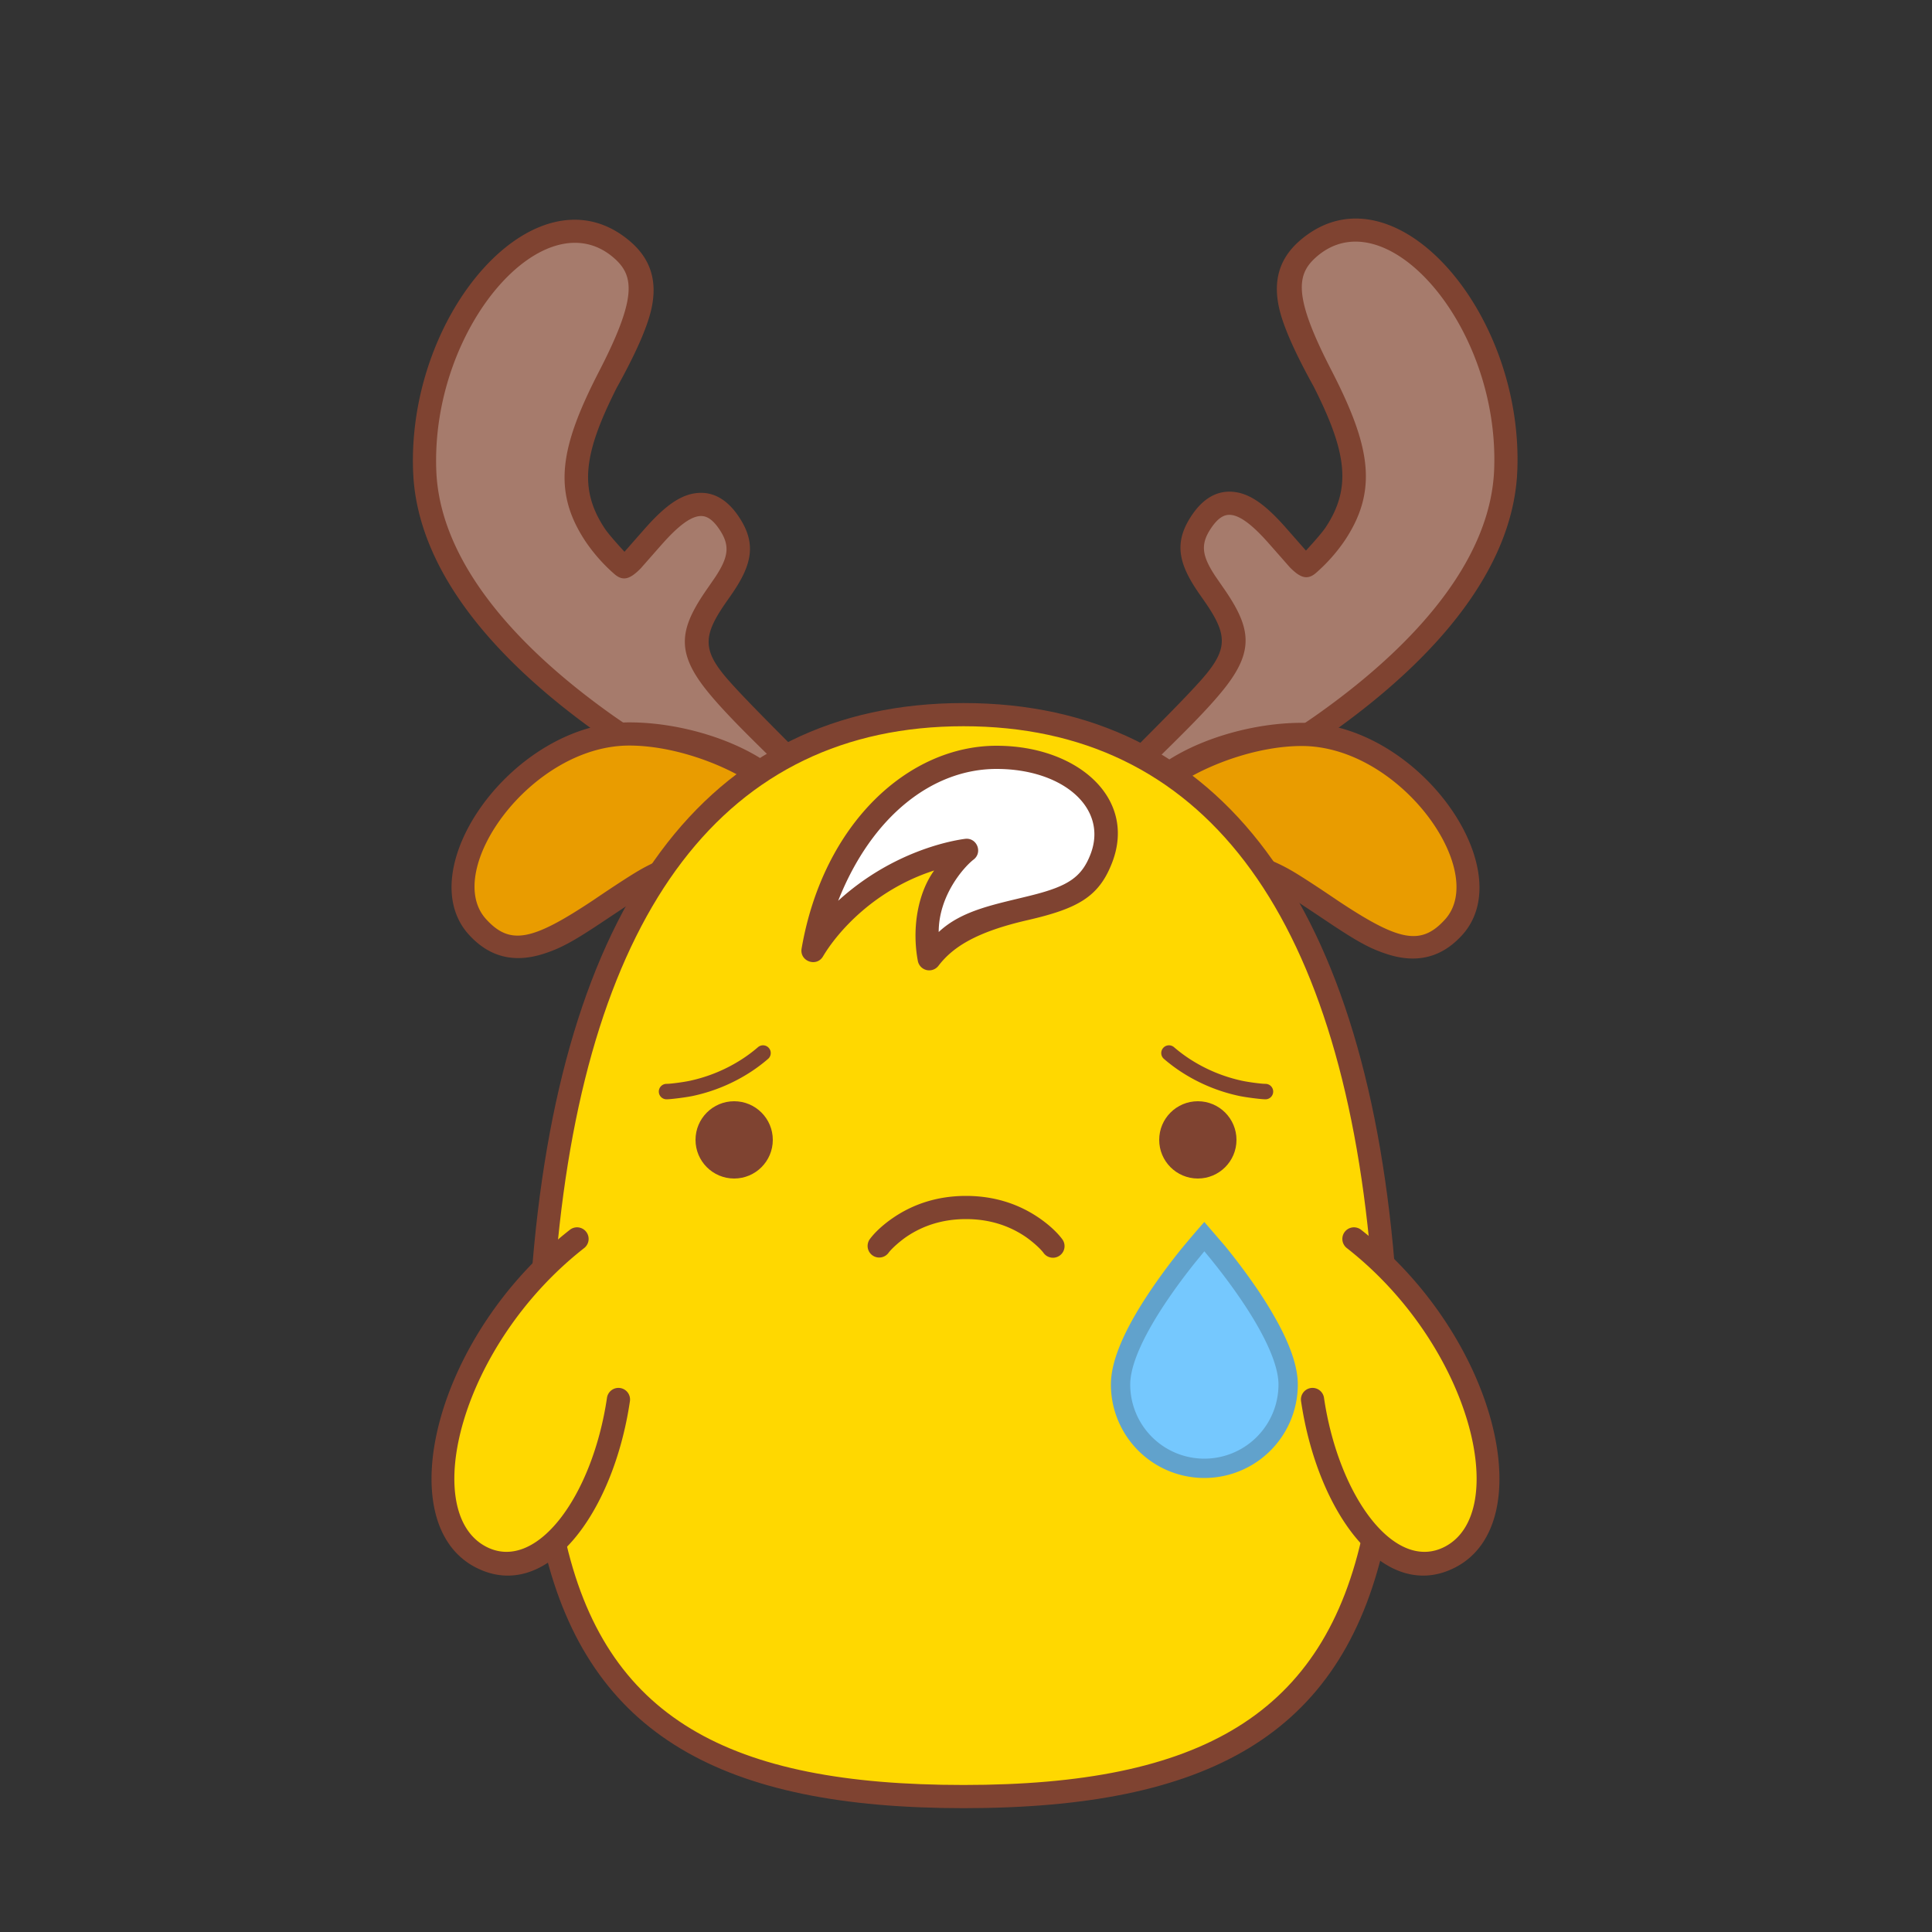 <svg data-id="126-bd069ed04a76f62-chicken" xmlns="http://www.w3.org/2000/svg" viewBox="0 0 100 100"><rect x="0" y="0" width="100" height="100" fill="#333333" stroke="none"/><g fill="none" fill-rule="evenodd"><path fill="#a67b6c" d="M58.854 42.538c1.312.208 18.733-7.818 19.135-18.133.307-7.879-6.042-15.084-10.266-11.426-4.224 3.658 6.994 10.103.06 16.29-.625.556-3.372-5.377-5.529-2.214-2.156 3.162 3.83 4.492.682 8.308-2.163 2.622-4.563 4.475-5.596 5.818-1.238 1.607 1.288 1.321 1.514 1.357zM41.146 42.532c-1.312.208-18.733-7.816-19.135-18.13-.307-7.877 6.042-15.08 10.266-11.423s-6.994 10.1-.06 16.286c.625.557 3.372-5.375 5.529-2.213 2.156 3.161-3.83 4.491-.682 8.307 2.163 2.62 4.563 4.474 5.596 5.816 1.238 1.606-1.288 1.321-1.514 1.357z"/><path fill="#e99c00" d="M66.623 45.572c3.148 1.828 6.254 5.097 8.688 2.406C77.745 45.286 73.403 38 67.449 38 63.406 38 59 40.584 59 42.314s4.475 1.43 7.623 3.258zM33.377 45.572c-3.148 1.828-6.254 5.097-8.688 2.406C22.255 45.286 26.597 38 32.551 38 36.594 38 41 40.584 41 42.314s-4.475 1.43-7.623 3.258z"/><g fill="#ffd800"><path d="M49.9 93c14.723 0 22.876-4.762 21.903-24.631C70.829 48.5 63.674 37 49.9 37c-13.774 0-20.929 11.5-21.902 31.369C27.026 88.238 35.179 93 49.901 93z"/><path d="M29.884 64c-7.35 5.754-8.481 14.658-4.971 16.468 3.51 1.81 6.44-3.595 7.115-8.154.856-2.825-1.496-9.61-2.144-8.314zM70.143 64c7.35 5.754 8.482 14.658 4.971 16.468s-6.44-3.595-7.114-8.154c-.856-2.825 1.495-9.61 2.143-8.314z"/></g><path fill="#fff" d="M42.123 48.998c2.673-4.5 7.946-5.184 7.946-5.184s-2.61 1.999-1.931 5.611c2.76-3.612 7.521-1.549 8.913-5.212C58.21 41.166 55.128 39 51.621 39s-8.284 2.989-9.498 9.998z"/><path fill="#75c8fe" d="M62.337 76a4.337 4.337 0 0 0 4.337-4.337c0-2.808-4.337-7.663-4.337-7.663S58 68.855 58 71.663A4.337 4.337 0 0 0 62.337 76z"/><g fill="#7f4331" transform="translate(21 11)"><g fill-rule="nonzero"><path d="M.383 13.417C.058 5.074 6.896-2.593 11.641 1.516c1.083.937 1.39 2.106 1.066 3.514-.216.94-.812 2.288-1.788 4.046-1.687 3.348-1.983 5.211-.621 7.273.145.22.487.623 1.025 1.211l1.108-1.26c1.031-1.15 1.862-1.765 2.805-1.79.755-.02 1.426.386 1.977 1.194.954 1.399.733 2.495-.335 4.044l-.366.525c-1.07 1.567-1.146 2.321-.013 3.694.693.84 2.446 2.587 3.82 3.97l-1.178.522c-1.231-1.21-2.666-2.6-3.568-3.728-1.64-2.052-1.38-3.247.085-5.332l.355-.515c.706-1.068.785-1.658.209-2.504-.337-.494-.643-.68-.954-.67-.495.012-1.127.48-1.943 1.391-.095.105-.482.546-1.163 1.32-.517.522-.896.707-1.372.282a8.742 8.742 0 0 1-1.493-1.693c-1.723-2.608-1.296-4.895.718-8.802 1.915-3.716 1.818-4.885.84-5.785C7.288-.866 1.29 5.876 1.583 13.37c.169 4.321 3.539 8.655 8.976 12.545.539.385 1.075.743 1.604 1.076H10l-.14-.1C4.274 22.895.726 18.402.4 13.73zM57.536 13.356c.325-8.343-6.513-16.01-11.258-11.901-1.082.937-1.39 2.106-1.065 3.514.216.94.812 2.288 1.787 4.046 1.688 3.348 1.983 5.211.621 7.273-.144.219-.486.623-1.025 1.211l-1.108-1.26c-1.03-1.15-1.861-1.766-2.805-1.79-.755-.02-1.426.386-1.977 1.194-.954 1.398-.732 2.495.335 4.044l.366.525c1.07 1.567 1.147 2.321.014 3.694-.721.874-2.59 2.729-3.984 4.133l1.119.578c1.276-1.26 2.834-2.75 3.79-3.947 1.64-2.052 1.38-3.247-.085-5.332l-.355-.515c-.705-1.069-.785-1.659-.208-2.504.336-.494.642-.68.953-.671.495.013 1.127.48 1.944 1.392.094.105.482.545 1.163 1.32.516.522.896.706 1.371.282a8.742 8.742 0 0 0 1.494-1.693c1.723-2.609 1.295-4.895-.719-8.802-1.915-3.716-1.817-4.885-.84-5.785 3.569-3.29 9.565 3.452 9.273 10.947-.168 4.321-3.539 8.655-8.976 12.545-.571.409-1.14.787-1.7 1.136h2.171l.227-.16c5.586-3.996 9.134-8.49 9.46-13.163z"/><path d="M11.569 26.39c-6.008 0-11.373 7.59-8.307 10.98 1.076 1.19 2.366 1.475 3.852 1.005.898-.284 1.56-.647 3.056-1.645 1.348-.898 2.09-1.388 2.224-1.47.043-.026.142-.079.28-.148l1.301-1.914c-.7.244-1.32.519-1.882.846-.47.273-1.263.788-2.38 1.545-3.152 2.094-4.303 2.369-5.561.977-2.256-2.495 2.325-8.976 7.417-8.976 2.152 0 4.58.848 6.157 1.83.353-.235.752-.498 1.195-.79-1.797-1.343-4.735-2.24-7.352-2.24zM46.38 26.413c6.008 0 11.373 7.59 8.307 10.98-1.076 1.19-2.366 1.475-3.852 1.005-.898-.284-1.56-.648-3.056-1.646a166.44 166.44 0 0 0-2.224-1.47 5.272 5.272 0 0 0-.28-.148l-1.301-1.913c.7.243 1.32.518 1.882.845.47.273 1.263.788 2.38 1.545 3.152 2.095 4.303 2.37 5.561.977 2.256-2.494-2.325-8.975-7.417-8.975-2.152 0-4.58.848-6.157 1.829l-1.195-.79c1.797-1.343 4.735-2.239 7.352-2.239z"/><path d="m49.572 68.176 1.07.77c-2.235 9.893-9.154 13.644-21.77 13.644-12.475 0-19.376-3.773-21.69-13.399l1.035-.718c2.05 9.471 8.525 12.917 20.656 12.917 12.226 0 18.701-3.605 20.7-13.214zm-20.7-42.786c13.384 0 20.975 10.545 22.38 29.913l-1.304-1.239c-1.598-17.95-8.75-27.474-21.075-27.474-12.324 0-19.477 9.522-21.075 27.471l-1.304 1.243C7.898 35.936 15.49 25.39 28.873 25.39z"/><path d="M8.497 52.654a.6.6 0 1 1 .74.945C2.797 58.64.719 67.281 4.17 69.061c2.582 1.332 5.49-2.593 6.247-7.708a.6.6 0 1 1 1.187.176c-.86 5.813-4.323 10.487-7.984 8.599-4.467-2.304-2.14-11.98 4.877-17.474zM49.45 52.654a.6.6 0 1 0-.74.945c6.44 5.041 8.518 13.682 5.067 15.462-2.582 1.332-5.49-2.593-6.247-7.708a.6.6 0 1 0-1.187.176c.86 5.813 4.323 10.487 7.984 8.599 4.467-2.304 2.14-11.98-4.877-17.474zM30.581 27.6c-4.555 0-8.967 4.013-10.09 10.495-.113.656.767.981 1.107.409.761-1.28 2.67-3.457 5.755-4.448-.846 1.165-1.163 2.99-.846 4.68a.6.6 0 0 0 1.067.253c.757-.99 1.992-1.76 4.604-2.361 2.613-.601 3.71-1.203 4.394-3.002 1.269-3.339-1.831-6.026-5.99-6.026zm0 1.2c3.437 0 5.772 2.024 4.87 4.4-.458 1.201-1.165 1.665-3.029 2.135-1.863.47-3.607.751-4.835 1.906 0-1.906 1.319-3.378 1.806-3.75.487-.374.166-1.151-.442-1.072-.609.079-3.71.601-6.567 3.205 1.752-4.424 4.917-6.824 8.197-6.824zM29 50.9c1.456 0 2.7.413 3.726 1.102.622.418 1.038.842 1.26 1.145a.6.6 0 0 1-.971.706c-.195-.268-.668-.66-.958-.855-.836-.561-1.85-.898-3.057-.898s-2.221.337-3.057.898c-.29.195-.763.587-.958.855a.6.6 0 0 1-.97-.706c.22-.303.637-.727 1.259-1.145C26.3 51.313 27.544 50.9 29 50.9zM18.239 43.197a.4.4 0 0 1 .522.606 8.437 8.437 0 0 1-.89.671 8.895 8.895 0 0 1-2.988 1.247c-.357.078-1.162.179-1.383.179a.4.4 0 1 1 0-.8c.22 0 .888-.09 1.212-.16a8.103 8.103 0 0 0 2.72-1.135c.28-.183.55-.386.807-.608zM39.761 43.197a.4.4 0 0 0-.522.606c.284.245.581.469.89.671a8.895 8.895 0 0 0 2.988 1.247c.357.078 1.162.179 1.383.179a.4.4 0 1 0 0-.8c-.22 0-.888-.09-1.212-.16a8.103 8.103 0 0 1-2.72-1.135 7.637 7.637 0 0 1-.807-.608z"/></g><circle cx="17" cy="48" r="2"/><circle cx="41" cy="48" r="2"/></g><path fill="#61a2cc" fill-rule="nonzero" d="M62.335 63.248a54.662 54.662 0 0 0-1.235 1.451 31.701 31.701 0 0 0-1.49 2.01c-1.324 1.95-2.11 3.641-2.11 4.954a4.837 4.837 0 0 0 9.674 0c0-.87-.348-1.907-.976-3.092a20.766 20.766 0 0 0-1.282-2.077 32.581 32.581 0 0 0-1.514-2.007zm.002 1.519.29.351c.5.615 1.001 1.272 1.467 1.945.476.686.889 1.35 1.22 1.976.558 1.054.86 1.952.86 2.624a3.837 3.837 0 1 1-7.674 0c0-1.05.72-2.6 1.938-4.393.45-.663.94-1.32 1.442-1.945z"/></g></svg>